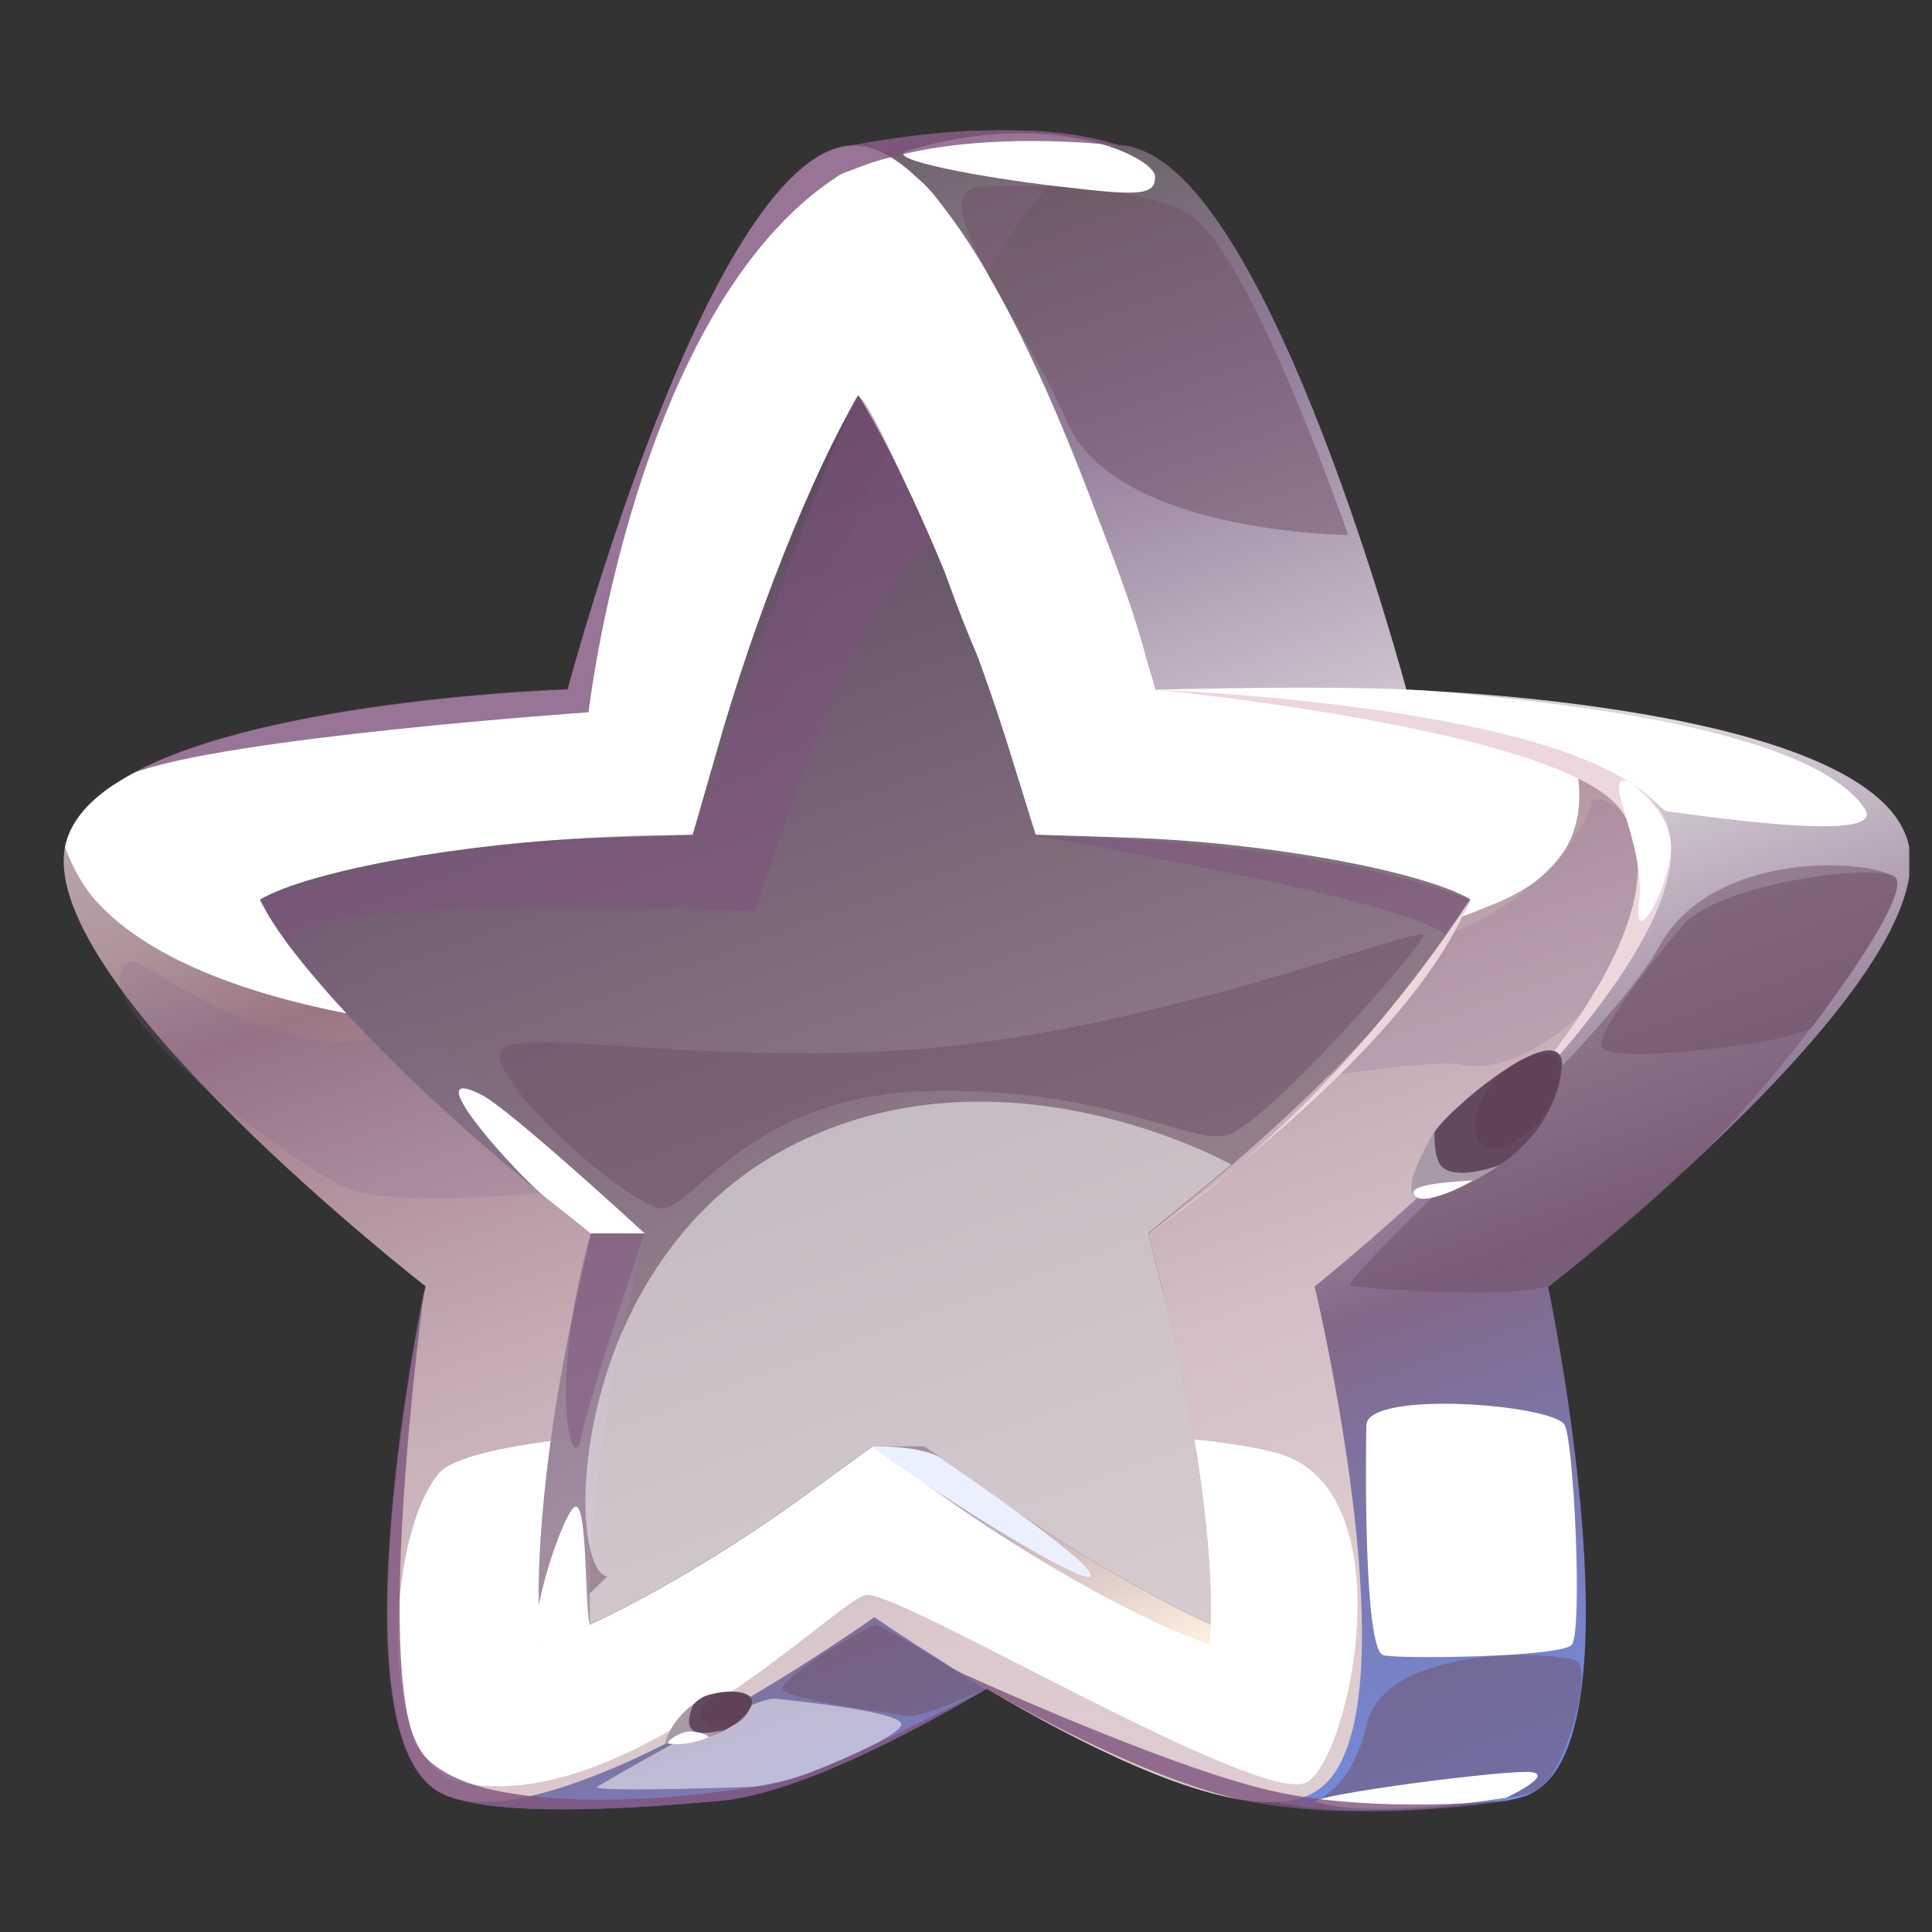 <svg width="32" height="32" viewBox="0 0 32 32" fill="none" xmlns="http://www.w3.org/2000/svg">
<rect x="0" y="0" width="32" height="32" fill="#333333" stroke="none"/>
<g clip-path="url(#clip0_192_4011)">
<path d="M25.248 29.753C25.248 29.753 25.248 29.753 25.236 29.753C25.182 29.765 24.983 29.801 24.675 29.843H24.669C23.855 29.958 22.335 30.108 21.111 29.843C21.105 29.843 21.093 29.843 21.081 29.843L16.841 27.666L15.979 27.226L15.574 27.497L12.414 29.602L12.113 29.807C12.113 29.807 12.113 29.807 12.094 29.807C12.052 29.807 11.919 29.825 11.733 29.843C11.708 29.843 11.684 29.849 11.66 29.849C10.719 29.934 8.56 30.09 7.583 29.801C7.571 29.801 7.565 29.801 7.553 29.795C7.414 29.753 7.366 29.596 7.384 29.361C7.481 28.239 9.157 25.151 10.617 22.636C11.733 20.718 12.704 19.156 12.704 19.156L12.866 17.202L13.361 11.43L14.097 2.818L14.127 2.407C14.127 2.407 16.781 1.847 18.506 2.407C18.518 2.407 18.518 2.407 18.53 2.42C19.145 2.715 20.279 6.756 21.425 11.599C21.744 12.956 22.064 14.361 22.372 15.773C22.685 17.202 22.993 18.631 23.276 19.988C24.398 25.344 25.224 29.747 25.224 29.747L25.248 29.753Z" fill="url(#paint0_linear_192_4011)"/>
<path d="M25.64 21.303C25.64 21.303 27.154 28.474 25.477 29.638C25.411 29.686 25.332 29.723 25.254 29.753C25.254 29.753 25.254 29.753 25.242 29.753C25.079 29.813 24.886 29.843 24.681 29.843H24.675C24 29.843 23.125 29.548 22.238 29.143C20.266 28.245 18.21 26.779 18.21 26.779C18.21 26.779 17.661 27.165 16.853 27.66C16.696 27.756 16.533 27.853 16.358 27.961C16.358 27.961 16.352 27.961 16.346 27.968C16.346 27.968 16.334 27.974 16.316 27.986C15.031 28.739 13.361 29.608 12.13 29.801C12.13 29.801 12.13 29.801 12.112 29.801C11.986 29.819 11.865 29.837 11.75 29.837C11.726 29.837 11.702 29.843 11.678 29.843C11.461 29.843 11.262 29.819 11.093 29.759C11.003 29.723 10.924 29.68 10.852 29.632C10.695 29.517 10.568 29.355 10.466 29.15C9.796 27.78 10.279 24.512 10.641 22.63C10.791 21.834 10.918 21.297 10.918 21.297C10.918 21.297 8.108 19.066 6.401 16.888C5.562 15.827 4.996 14.777 5.152 14.03C5.412 12.805 7.661 12.148 9.76 11.798C11.377 11.527 12.902 11.442 13.391 11.424C13.493 11.418 13.548 11.418 13.548 11.418C13.548 11.418 14.784 7.19 16.358 4.5C17.046 3.324 17.788 2.456 18.487 2.414C18.505 2.414 18.523 2.414 18.547 2.414C18.638 2.414 18.735 2.426 18.831 2.462C21.099 3.161 23.294 11.424 23.294 11.424C23.294 11.424 31.177 11.665 31.623 14.036C32.051 16.333 25.658 21.303 25.658 21.303H25.64Z" fill="url(#paint1_linear_192_4011)"/>
<path d="M21.774 21.303C21.774 21.303 23.18 27.195 22.227 29.15C22.13 29.361 22.003 29.523 21.841 29.638C21.648 29.777 21.4 29.843 21.105 29.849C19.85 29.885 17.83 28.848 16.34 27.968C16.063 27.805 15.803 27.648 15.574 27.497C14.917 27.087 14.483 26.785 14.483 26.785C14.483 26.785 12.42 28.251 10.454 29.156C9.875 29.415 9.302 29.632 8.789 29.747C8.337 29.855 7.921 29.885 7.595 29.801C7.583 29.801 7.577 29.801 7.565 29.795C7.432 29.759 7.312 29.71 7.209 29.638C5.569 28.504 6.98 21.635 7.046 21.315C7.046 21.309 7.046 21.303 7.046 21.303C7.046 21.303 0.653 16.333 1.075 14.036C1.528 11.665 9.404 11.424 9.404 11.424C9.404 11.424 11.793 2.414 14.151 2.414C14.875 2.414 15.635 3.3 16.346 4.506C17.914 7.196 19.151 11.424 19.151 11.424C19.151 11.424 20.146 11.454 21.449 11.605C22.938 11.768 24.826 12.082 26.111 12.672C26.877 13.022 27.425 13.469 27.546 14.036C27.878 15.579 25.116 18.372 23.306 19.994C22.438 20.778 21.78 21.303 21.78 21.303H21.774Z" fill="url(#paint2_linear_192_4011)"/>
<g style="mix-blend-mode:soft-light">
<path d="M19.145 11.424C19.145 11.424 22.359 11.334 23.728 11.448C29.054 11.895 30.477 12.781 30.887 13.396C31.297 14.011 27.878 13.457 27.637 13.444C27.395 13.432 27.232 12.57 24.362 12.196C21.479 11.816 19.145 11.424 19.145 11.424Z" fill="white"/>
</g>
<g style="mix-blend-mode:multiply" opacity="0.5">
<path d="M25.64 21.303C24.904 21.526 22.703 21.339 22.383 21.303C22.064 21.267 26.599 17.286 27.474 15.688C28.366 14.053 30.984 14.234 31.376 14.524C31.768 14.807 29.699 17.576 28.324 18.975C26.973 20.344 25.64 21.303 25.64 21.303Z" fill="#6E5066"/>
</g>
<g style="mix-blend-mode:soft-light">
<path d="M24.826 14.94C24.108 15.242 23.288 15.525 22.396 15.779C19.651 16.557 16.196 17.063 12.878 17.208C10.556 17.304 8.295 17.214 6.383 16.9C4.242 16.557 2.511 15.923 1.612 14.946C1.395 14.717 1.22 14.403 1.076 14.036C1.154 13.643 1.431 13.306 1.86 13.016C1.86 13.016 1.86 13.016 1.866 13.016C1.944 12.962 2.034 12.908 2.131 12.854C2.143 12.847 2.155 12.841 2.173 12.829C4.459 11.575 9.405 11.424 9.405 11.424C9.405 11.424 11.793 2.414 14.151 2.414C14.35 2.414 14.561 2.48 14.76 2.613C15.297 2.932 15.834 3.638 16.34 4.506C17.908 7.196 19.145 11.424 19.145 11.424C19.145 11.424 20.14 11.454 21.443 11.605C22.932 11.768 24.82 12.082 26.105 12.672C26.304 13.662 25.96 14.452 24.826 14.94Z" fill="white"/>
</g>
<g style="mix-blend-mode:multiply" opacity="0.2">
<path d="M2.179 15.917C1.268 16.309 3.608 18.432 5.581 19.608C7.517 20.766 22.793 17.328 24.199 17.636C25.592 17.944 27.835 15.411 27.431 14.331C27.027 13.233 26.358 13.125 26.358 13.312C26.358 13.499 25.52 15.091 23.668 15.555C21.828 16.014 7.492 17.093 5.846 17.238C4.205 17.377 2.324 15.857 2.179 15.917Z" fill="#7F6593"/>
</g>
<g style="mix-blend-mode:soft-light">
<path d="M7.607 29.517C6.22 29.204 6.395 25.44 7.269 24.403C8.156 23.354 19.102 23.444 21.201 24.083C23.282 24.717 22.377 29.077 21.648 29.517C20.924 29.958 14.832 26.303 14.338 26.417C13.843 26.526 10.297 30.127 7.607 29.517Z" fill="white"/>
</g>
<path d="M19.88 19.729L19.018 20.429L19.271 21.418C19.808 23.511 20.097 25.694 20.055 26.9C20.055 27.027 20.043 27.135 20.031 27.238C19.018 26.9 17.202 25.905 15.689 24.831L14.893 24.264L14.452 23.951L13.246 24.831C12.1 25.658 10.785 26.436 9.784 26.9C9.477 27.045 9.199 27.159 8.97 27.238C8.813 26.128 9.042 23.715 9.567 21.412L9.796 20.422L8.91 19.723C6.811 18.046 4.736 15.869 4.308 14.898C5.11 14.428 7.685 13.951 9.983 13.873L11.473 13.825L11.859 12.486C12.498 10.212 13.469 7.811 14.217 6.545C14.374 6.804 14.543 7.106 14.718 7.444C15.405 8.782 16.177 10.67 16.738 12.486L17.154 13.825L18.65 13.873C20.948 13.945 23.535 14.422 24.349 14.892C23.951 15.863 21.943 18.04 19.88 19.717V19.729Z" fill="url(#paint3_linear_192_4011)"/>
<path d="M24.349 14.91C23.982 15.803 22.263 17.703 20.399 19.301C20.23 19.446 20.055 19.59 19.881 19.735L19.024 20.435L19.271 21.424C19.814 23.517 20.098 25.7 20.049 26.906C19.036 26.442 17.709 25.664 16.545 24.837L15.315 23.963H14.446L13.24 24.837C12.094 25.664 10.78 26.442 9.778 26.906C9.772 26.755 9.766 26.58 9.766 26.399C9.766 26.188 9.772 25.959 9.79 25.718C9.851 24.687 10.026 23.384 10.303 22.069C10.345 21.852 10.393 21.635 10.448 21.418L10.677 20.429L9.796 19.729C7.704 18.058 5.647 15.875 5.231 14.904C6.033 14.428 8.614 13.957 10.912 13.879L12.402 13.831L12.788 12.492C13.313 10.682 14.048 8.789 14.712 7.45C15.399 8.789 16.171 10.682 16.732 12.492L17.148 13.831L18.638 13.879C20.942 13.951 23.529 14.428 24.343 14.898L24.349 14.91Z" fill="url(#paint4_linear_192_4011)"/>
<path d="M14.446 23.957C14.446 23.957 15.285 23.933 15.61 24.168C15.936 24.403 18.071 25.851 18.065 26.092C18.065 26.327 15.815 24.958 14.44 23.963L14.446 23.957Z" fill="#EBF0FF"/>
<g style="mix-blend-mode:soft-light">
<path d="M8.958 27.244C8.651 27.129 9.284 25.133 9.513 24.964C9.742 24.795 9.682 26.773 9.772 26.9C9.772 26.9 9.218 27.256 8.958 27.238V27.244Z" fill="white"/>
</g>
<g style="mix-blend-mode:multiply" opacity="0.5">
<path d="M9.784 20.428H10.677C10.677 20.428 9.766 23.094 9.627 23.806C9.495 24.511 9.054 23.046 9.784 20.428Z" fill="#7E527C"/>
</g>
<g style="mix-blend-mode:multiply" opacity="0.5">
<path d="M4.827 15.737C4.266 14.73 12.516 15.091 12.516 15.091C12.516 15.091 14.199 9.609 15.441 9.012C15.441 9.012 14.398 6.57 14.211 6.563C14.024 6.557 11.467 13.837 11.467 13.837C11.467 13.837 7.8 13.698 4.302 14.911L4.833 15.737H4.827Z" fill="#7E527C"/>
</g>
<g style="mix-blend-mode:multiply" opacity="0.5">
<path d="M17.154 13.842C17.154 13.842 23.354 14.91 23.933 15.483L24.349 14.91C24.349 14.91 22.444 13.975 17.154 13.842Z" fill="#7E527C"/>
</g>
<g style="mix-blend-mode:multiply" opacity="0.5">
<path d="M16.328 3.089C15.158 3.089 16.853 5.109 17.679 6.997C18.487 8.837 22.329 8.861 22.329 8.861C22.329 8.861 20.689 4.102 19.669 3.529C18.638 2.956 16.322 3.089 16.322 3.089H16.328Z" fill="#6E5066"/>
</g>
<g style="mix-blend-mode:multiply" opacity="0.5">
<path d="M21.804 29.958C21.563 29.777 22.317 29.898 22.637 28.565C22.956 27.208 25.827 27.359 26.11 27.509C26.388 27.66 25.936 29.343 25.483 29.638C25.031 29.934 21.81 29.958 21.81 29.958H21.804Z" fill="#6E5066"/>
</g>
<g style="mix-blend-mode:soft-light">
<path d="M22.908 27.413C22.589 27.304 22.619 24.192 22.631 23.607C22.643 23.016 25.761 23.263 25.918 23.607C26.075 23.951 26.213 27.039 26.032 27.244C25.858 27.449 23.113 27.485 22.908 27.413Z" fill="white"/>
</g>
<g style="mix-blend-mode:soft-light" opacity="0.5">
<path d="M12.637 29.59C13.349 29.463 14.875 28.776 14.929 28.57C14.983 28.359 13.24 28.178 12.842 28.136C12.444 28.094 10.08 29.481 9.899 29.59C9.724 29.698 12.631 29.59 12.631 29.59H12.637Z" fill="white"/>
</g>
<g style="mix-blend-mode:multiply" opacity="0.5">
<path d="M14.519 26.906C14.187 27.02 13.005 27.762 12.963 27.955C12.927 28.148 14.778 28.371 15.019 28.42C15.261 28.462 16.322 27.979 16.322 27.979C16.322 27.979 14.579 26.888 14.513 26.912L14.519 26.906Z" fill="#6E5066"/>
</g>
<g style="mix-blend-mode:multiply" opacity="0.5">
<path d="M27.884 15.314C27.672 15.549 26.503 16.96 26.521 17.316C26.539 17.672 29.82 17.268 30.025 16.997C30.23 16.725 31.695 14.741 31.382 14.518C31.062 14.295 28.505 14.626 27.89 15.308L27.884 15.314Z" fill="#6E5066"/>
</g>
<path d="M19.151 11.424C19.151 11.424 25.942 12.082 26.858 13.433C28.246 15.483 23.837 19.518 23.837 19.518C23.837 19.518 28.233 15.61 27.624 13.686C26.997 11.708 19.151 11.424 19.151 11.424Z" fill="#EED6DD"/>
<path d="M26.991 12.956C26.472 12.714 27.268 13.987 27.148 14.916C27.027 15.832 27.685 14.65 27.673 14.023C27.66 13.39 26.991 12.956 26.991 12.956Z" fill="white"/>
<g style="mix-blend-mode:soft-light">
<path d="M15.206 2.962C13.855 2.462 14.67 7.208 16.087 10.622C17.444 13.891 18.807 12.594 19.084 11.744C19.368 10.887 16.322 3.801 15.206 2.962Z" fill="white"/>
</g>
<path d="M16.6 6.027C15.623 5.906 16.183 8.879 16.793 9.923C17.39 10.954 18.252 10.272 18.276 9.368C18.3 8.451 16.974 6.069 16.6 6.027Z" fill="white"/>
<g style="mix-blend-mode:soft-light">
<path d="M15.031 2.498C14.591 2.631 16.268 2.944 17.546 3.089C18.825 3.24 19.138 3.252 19.132 2.926C19.12 2.595 17.401 1.774 15.031 2.498Z" fill="white"/>
</g>
<g style="mix-blend-mode:soft-light">
<path d="M21.786 29.849C21.672 29.734 25.043 29.294 25.381 29.354C25.719 29.415 24.947 29.776 24.947 29.776C24.947 29.776 22.703 30.144 21.786 29.843V29.849Z" fill="white"/>
</g>
<g style="mix-blend-mode:soft-light" opacity="0.5">
<path d="M19.271 21.418C19.814 23.511 20.098 25.694 20.049 26.9C19.036 26.436 17.709 25.658 16.545 24.831L15.315 23.957H14.446L13.24 24.831C12.094 25.658 10.78 26.436 9.778 26.9C9.772 26.749 9.766 26.575 9.766 26.394L10.062 26.11C9.947 26.092 9.851 25.947 9.79 25.712C9.597 25.024 9.67 23.535 10.303 22.063C10.791 20.941 11.606 19.826 12.866 19.108C16.455 17.069 20.393 19.289 20.393 19.289C20.224 19.434 20.049 19.578 19.874 19.723L19.018 20.423L19.265 21.412L19.271 21.418Z" fill="white"/>
</g>
<path d="M6.799 28.607C6.666 27.726 7.004 27.123 7.317 27.159C7.631 27.189 8.047 29.192 7.752 29.427C7.462 29.662 6.829 28.842 6.793 28.607H6.799Z" fill="white"/>
<g style="mix-blend-mode:multiply" opacity="0.8">
<path d="M16.298 27.991C15.013 28.745 13.343 29.614 12.112 29.807C12.112 29.807 12.112 29.807 12.094 29.807C11.968 29.825 11.847 29.843 11.732 29.843C11.708 29.843 11.684 29.849 11.66 29.849C10.719 29.933 8.56 30.09 7.583 29.801C7.571 29.801 7.565 29.801 7.553 29.795C7.42 29.759 7.3 29.71 7.197 29.638C5.557 28.504 6.968 21.635 7.034 21.315C6.992 21.622 6.214 27.479 6.902 28.89C6.998 29.083 7.161 29.24 7.384 29.36C7.734 29.566 8.228 29.686 8.777 29.747C9.501 29.831 10.327 29.819 11.075 29.765C11.57 29.722 12.034 29.668 12.408 29.608C12.752 29.553 13.023 29.493 13.186 29.439C14.072 29.155 16.021 28.136 16.292 27.997L16.298 27.991Z" fill="#7E527C"/>
</g>
<g style="mix-blend-mode:multiply" opacity="0.8">
<path d="M18.819 2.456C18.819 2.456 18.728 2.444 18.559 2.42C18.535 2.42 18.505 2.42 18.475 2.408C17.781 2.335 16.165 2.227 14.766 2.601C14.543 2.655 14.325 2.727 14.12 2.812C14.036 2.842 13.951 2.866 13.873 2.92C10.514 5.11 9.748 11.798 9.748 11.798C9.748 11.798 3.699 12.214 2.173 12.817C4.459 11.563 9.404 11.412 9.404 11.412C9.404 11.412 11.792 2.402 14.151 2.402C14.151 2.402 16.804 1.841 18.529 2.402C18.62 2.402 18.716 2.414 18.813 2.45L18.819 2.456Z" fill="#7E527C"/>
</g>
<path d="M25.875 17.636C25.863 16.786 23.879 18.456 23.74 18.788C23.602 19.12 23.493 19.56 23.59 19.705C23.686 19.849 25.682 19.397 25.875 17.636Z" fill="#63495F"/>
<g style="mix-blend-mode:multiply" opacity="0.5">
<path d="M25.7 17.455C25.152 17.401 24.494 17.973 24.434 18.57C24.374 19.162 24.977 19.155 25.489 18.57C26.008 17.98 25.845 17.467 25.694 17.455H25.7Z" fill="#5B3952"/>
</g>
<path d="M23.759 18.74C23.759 18.74 23.734 19.228 23.909 19.349C24.199 19.548 24.844 19.295 24.844 19.295C24.844 19.295 24.102 19.813 23.572 19.855C23.041 19.898 23.759 18.74 23.759 18.74Z" fill="#A89AA6"/>
<path d="M23.427 19.802C23.258 19.584 24.295 19.572 24.38 19.548C24.47 19.524 23.608 20.013 23.427 19.802Z" fill="white"/>
<path d="M11.25 28.782C11.117 28.757 11.389 28.184 11.709 28.082C12.028 27.979 12.474 27.985 12.456 28.203C12.438 28.414 11.889 28.89 11.25 28.782Z" fill="#63495F"/>
<path d="M11.491 28.221C11.244 28.782 11.624 28.733 11.998 28.655C11.998 28.655 11.582 28.872 11.015 28.884C11.015 28.884 11.075 28.528 11.491 28.221Z" fill="#A89AA6"/>
<path d="M11.069 28.878C11.033 28.836 11.274 28.679 11.425 28.679C11.576 28.679 11.72 28.739 11.732 28.764C11.745 28.788 11.358 28.927 11.069 28.878Z" fill="white"/>
<g style="mix-blend-mode:multiply" opacity="0.5">
<path d="M11.925 28.034C11.425 28.281 11.575 28.655 11.974 28.619C12.372 28.583 12.504 28.185 12.414 28.1C12.323 28.016 11.925 28.034 11.925 28.034Z" fill="#5B3952"/>
</g>
<g style="mix-blend-mode:soft-light">
<path d="M7.957 18.124C6.865 17.582 8.578 19.475 9.055 19.849C9.531 20.223 9.784 20.428 9.784 20.428H10.677C10.677 20.428 8.379 18.311 7.957 18.124Z" fill="white"/>
</g>
<path d="M9.784 20.429C9.561 20.254 9.398 19.675 9.652 19.705C9.905 19.735 10.671 20.429 10.671 20.429H9.778H9.784Z" fill="white"/>
<g style="mix-blend-mode:multiply" opacity="0.8">
<path d="M15.827 27.666C15.827 27.666 19.301 29.264 21.062 29.662C22.811 30.06 25.055 29.813 25.055 29.813C25.055 29.813 22.787 30.211 20.779 29.855C18.765 29.493 15.827 27.666 15.827 27.666Z" fill="#7E527C"/>
</g>
<path d="M1.22 14.096C1.407 15.043 2.698 13.788 2.987 13.239C3.271 12.691 1.281 12.709 1.22 14.096Z" fill="white"/>
<path d="M19.018 20.429C19.018 20.429 23.318 17.48 24.343 14.904C24.343 14.904 22.287 18.258 19.018 20.429Z" fill="#EED6DD"/>
<g style="mix-blend-mode:multiply" opacity="0.5">
<path d="M10.984 20.013C10.574 20.055 8.608 18.396 8.3 17.612C7.999 16.834 10.689 17.63 14.838 17.401C18.988 17.172 23.65 15.254 23.571 15.502C23.493 15.749 20.942 18.668 20.302 18.806C19.663 18.945 18.288 17.998 15.369 18.071C12.45 18.149 11.539 19.952 10.984 20.013Z" fill="#6E5066"/>
</g>
</g>
<defs>
<linearGradient id="paint0_linear_192_4011" x1="18.94" y1="32.05" x2="8.85" y2="4.337" gradientUnits="userSpaceOnUse">
<stop stop-color="#728EE3"/>
<stop offset="0.3" stop-color="#836888"/>
<stop offset="0.57" stop-color="#E1D9E0"/>
<stop offset="0.85" stop-color="#937D9A"/>
<stop offset="1" stop-color="#6D636A"/>
</linearGradient>
<linearGradient id="paint1_linear_192_4011" x1="24.126" y1="30.163" x2="14.537" y2="3.807" gradientUnits="userSpaceOnUse">
<stop stop-color="#728EE3"/>
<stop offset="0.3" stop-color="#836888"/>
<stop offset="0.57" stop-color="#E1D9E0"/>
<stop offset="0.85" stop-color="#937D9A"/>
<stop offset="1" stop-color="#6D636A"/>
</linearGradient>
<linearGradient id="paint2_linear_192_4011" x1="20.128" y1="30.302" x2="10.442" y2="3.698" gradientUnits="userSpaceOnUse">
<stop stop-color="#DECDD1"/>
<stop offset="0.15" stop-color="#DBC9CD"/>
<stop offset="0.28" stop-color="#D2BEC4"/>
<stop offset="0.4" stop-color="#C5ACB4"/>
<stop offset="0.53" stop-color="#B1929E"/>
<stop offset="0.63" stop-color="#9B7584"/>
<stop offset="0.7" stop-color="#AE959A"/>
<stop offset="1" stop-color="#DDD4EA"/>
</linearGradient>
<linearGradient id="paint3_linear_192_4011" x1="18.951" y1="27.636" x2="11.624" y2="7.504" gradientUnits="userSpaceOnUse">
<stop stop-color="#FFF1DE"/>
<stop offset="0.21" stop-color="#A690A5"/>
<stop offset="1" stop-color="#5C475E"/>
</linearGradient>
<linearGradient id="paint4_linear_192_4011" x1="19.259" y1="27.19" x2="12.384" y2="8.306" gradientUnits="userSpaceOnUse">
<stop stop-color="#AD99A0"/>
<stop offset="0.99" stop-color="#655167"/>
</linearGradient>
<clipPath id="clip0_192_4011">
<rect width="30.566" height="27.84" fill="white" transform="translate(1.057 2.16)"/>
</clipPath>
</defs>
</svg>
